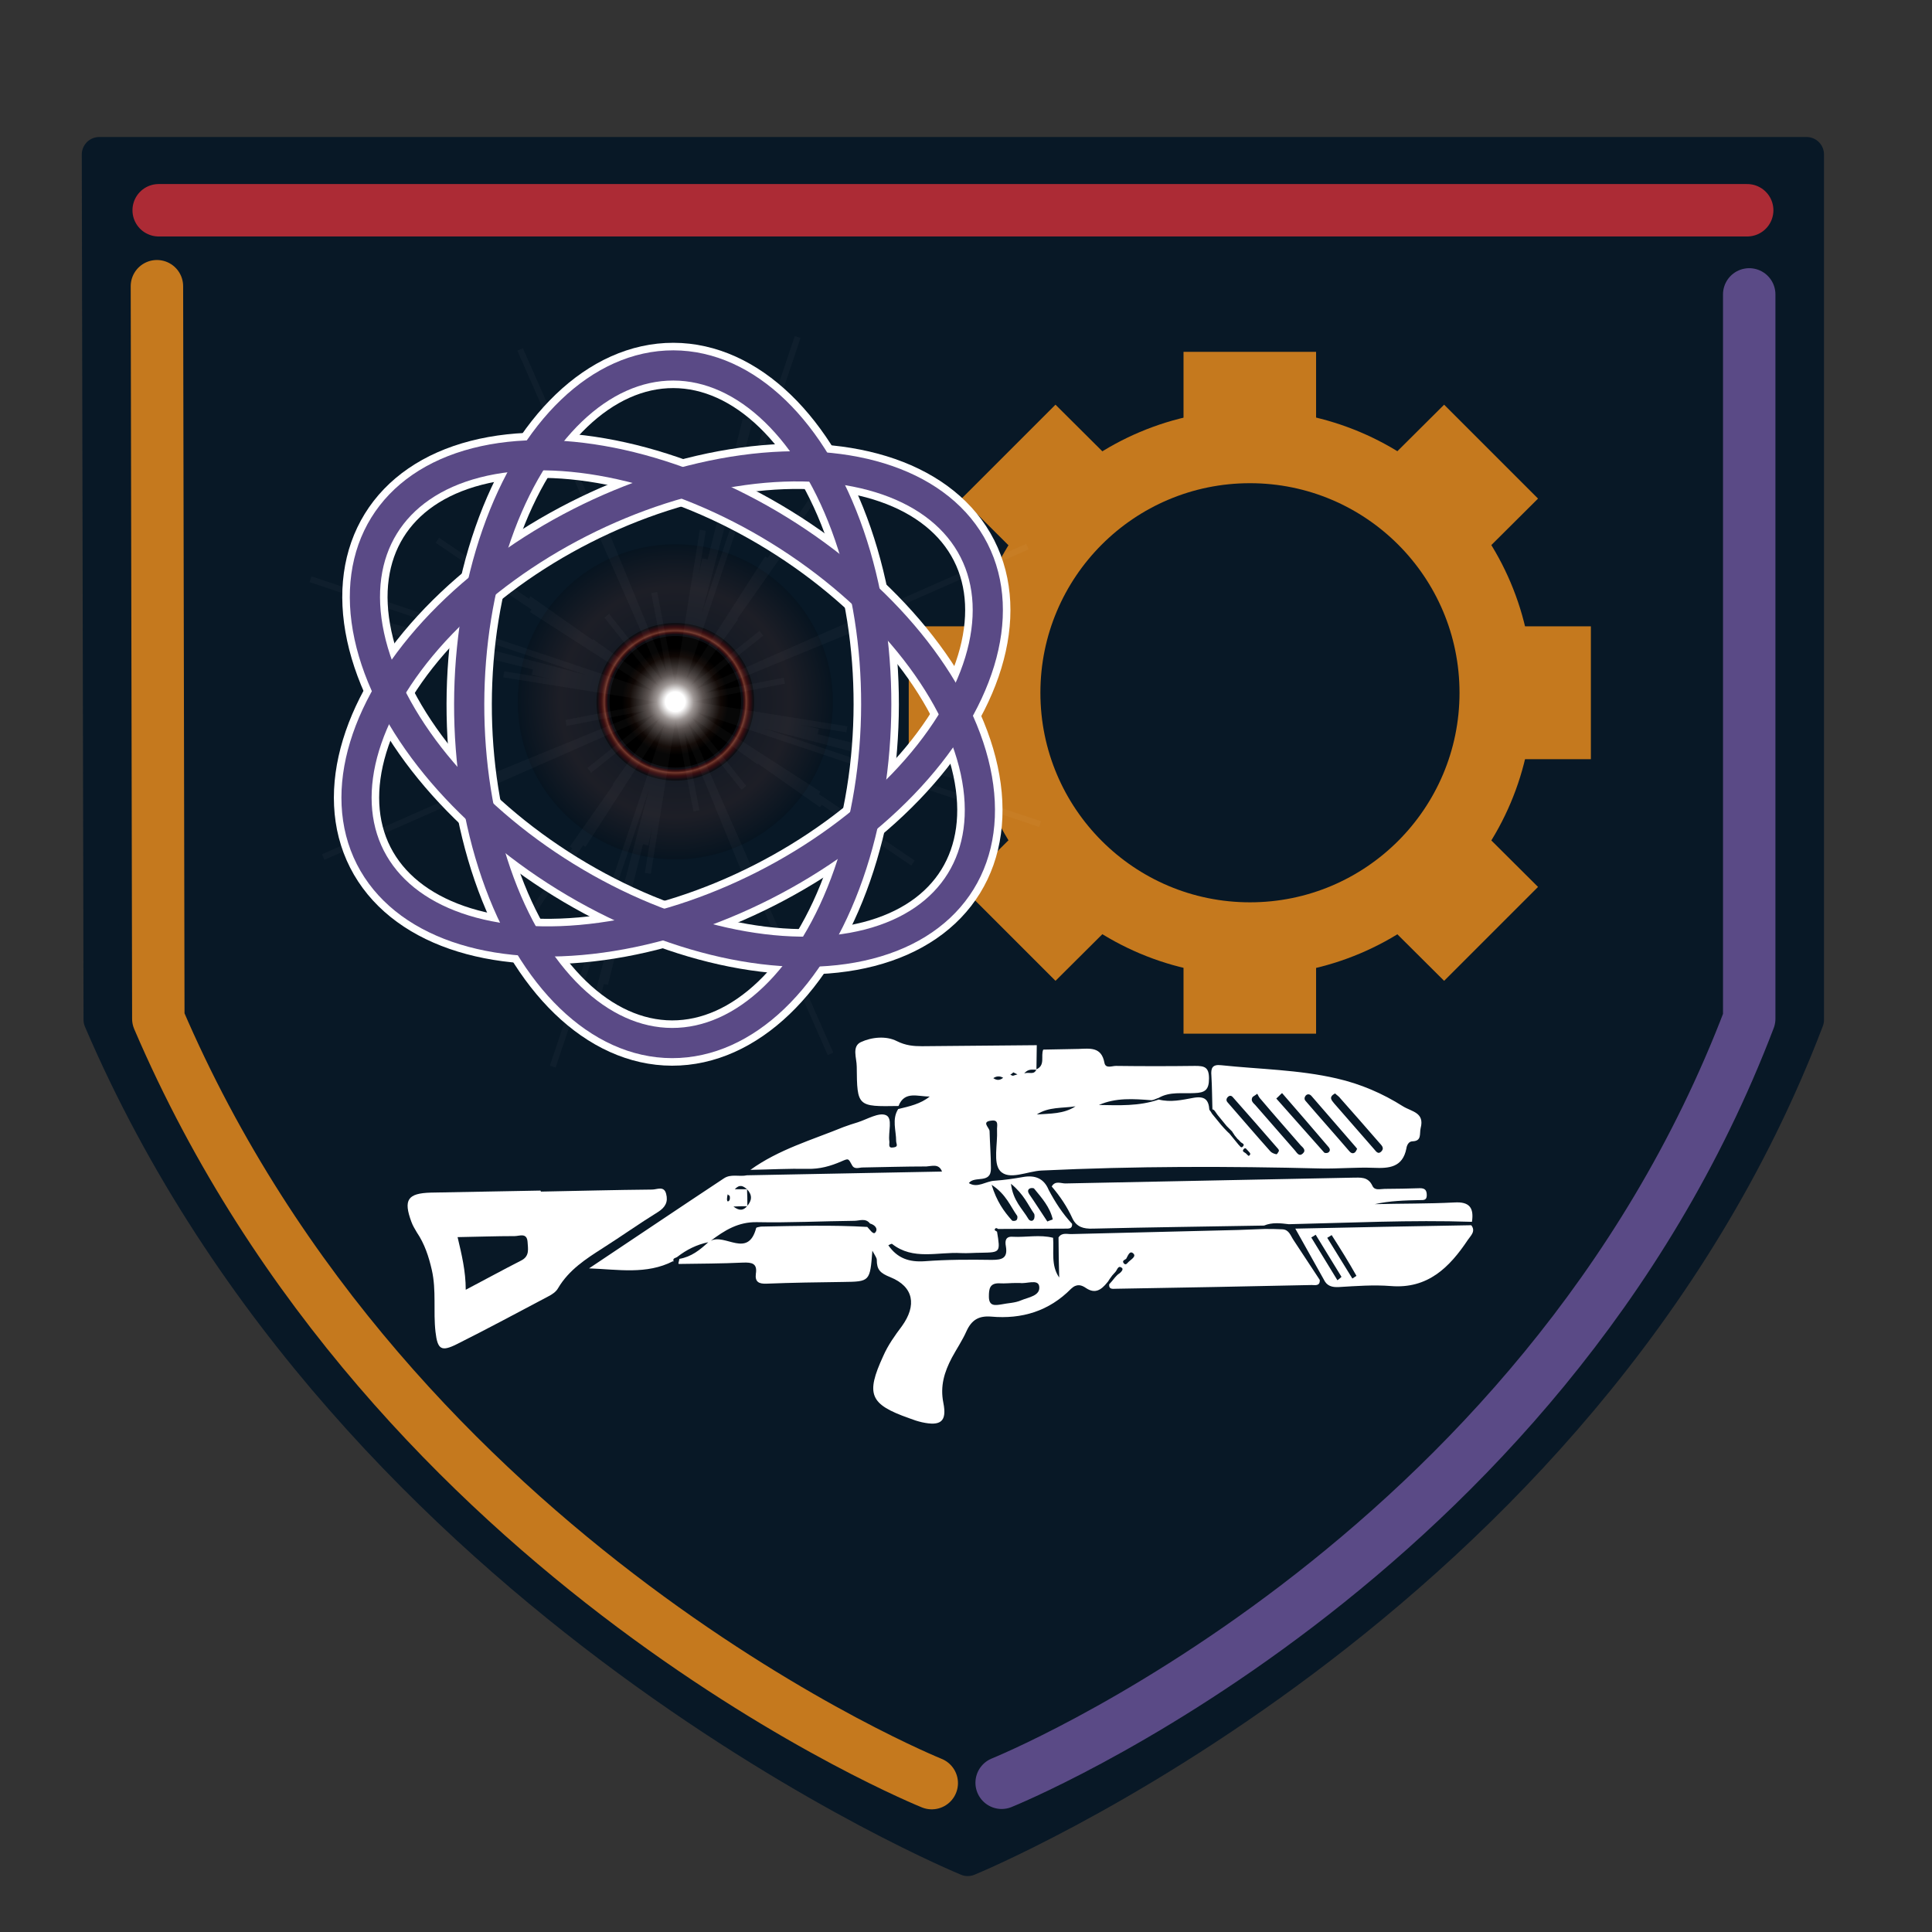 <?xml version="1.0" encoding="UTF-8" standalone="no"?>
<!-- Generator: Adobe Illustrator 23.0.3, SVG Export Plug-In . SVG Version: 6.00 Build 0)  -->

<svg
   xmlns:osb="http://www.openswatchbook.org/uri/2009/osb"
   xmlns:dc="http://purl.org/dc/elements/1.1/"
   xmlns:cc="http://creativecommons.org/ns#"
   xmlns:rdf="http://www.w3.org/1999/02/22-rdf-syntax-ns#"
   xmlns:svg="http://www.w3.org/2000/svg"
   xmlns="http://www.w3.org/2000/svg"
   xmlns:sodipodi="http://sodipodi.sourceforge.net/DTD/sodipodi-0.dtd"
   xmlns:inkscape="http://www.inkscape.org/namespaces/inkscape"
   version="1.1"
   x="0px"
   y="0px"
   viewBox="0 0 552.8 552.8"
   style="enable-background:new 0 0 552.8 552.8;"
   xml:space="preserve"
   id="svg4788"
   inkscape:version="0.91 r13725"
   sodipodi:docname="explorer.svg"
   inkscape:export-filename="E:\Sites\mass-effect\masseffect-5e\assets\images\classes\explorer.png"
   inkscape:export-xdpi="120.53"
   inkscape:export-ydpi="120.53"><rect x="0" y="0" width="552.8" height="552.8" fill="#333333" stroke="none"/><defs
     id="defs4935"><linearGradient
       id="linearGradient6908"
       osb:paint="solid"><stop
         style="stop-color:#000000;stop-opacity:1;"
         offset="0"
         id="stop6910" /></linearGradient></defs><sodipodi:namedview
     pagecolor="#ffffff"
     bordercolor="#666666"
     borderopacity="1"
     objecttolerance="10"
     gridtolerance="10"
     guidetolerance="10"
     inkscape:pageopacity="0"
     inkscape:pageshadow="2"
     inkscape:window-width="2560"
     inkscape:window-height="1377"
     id="namedview4933"
     showgrid="false"
     inkscape:zoom="1.28"
     inkscape:cx="193.55339"
     inkscape:cy="256.56721"
     inkscape:window-x="-8"
     inkscape:window-y="-8"
     inkscape:window-maximized="1"
     inkscape:current-layer="svg4788" /><style
     type="text/css"
     id="style4790">
	
		.st0{fill-rule:evenodd;clip-rule:evenodd;fill:#081826;stroke:#081826;stroke-width:10;stroke-linecap:round;stroke-linejoin:round;}
	.st1{fill:none;stroke:#C5791E;stroke-width:15;stroke-linecap:round;stroke-linejoin:round;}
	.st2{fill:none;stroke:#5A4A86;stroke-width:15;stroke-linecap:round;stroke-linejoin:round;}
	.st3{fill:#C5791E;}
	.st4{fill:#081826;}
	.st5{fill:none;}
	.st6{opacity:0.15;fill:url(#SVGID_1_);}
	.st7{opacity:0.5;fill:url(#SVGID_2_);}
	.st8{fill:url(#SVGID_3_);}
	.st9{opacity:3.000000e-02;fill:none;stroke:#FFFFFF;stroke-width:2;stroke-miterlimit:10;}
	.st10{fill:none;stroke:#FFFFFF;stroke-width:15;stroke-miterlimit:10;}
	.st11{fill:none;stroke:#5A4A86;stroke-width:10;stroke-miterlimit:10;}
</style><g
     id="bg"
     inkscape:version="0.91 r13725"
     sodipodi:docname="adept.svg"><sodipodi:namedview
       bordercolor="#666666"
       borderopacity="1.0"
       id="base"
       inkscape:current-layer="layer1"
       inkscape:cx="-129.55511"
       inkscape:cy="304.64766"
       inkscape:document-units="px"
       inkscape:pageopacity="0.0"
       inkscape:pageshadow="2"
       inkscape:window-height="1017"
       inkscape:window-maximized="1"
       inkscape:window-width="1920"
       inkscape:window-x="-8"
       inkscape:window-y="-8"
       inkscape:zoom="0.98994949"
       pagecolor="#ffffff"
       showgrid="true"
       showguides="false"><inkscape:grid
         id="grid4169"
         type="xygrid" /></sodipodi:namedview><path
       id="path4236"
       inkscape:connector-curvature="0"
       inkscape:export-xdpi="240"
       inkscape:export-ydpi="240"
       sodipodi:nodetypes="cccccc"
       class="st0"
       d="   M28.4,44.2h488.5v247.6c-64,168-240,240-240,240s-176-72-248-240L28.4,44.2z" /><path
       id="path4236-2_3_"
       inkscape:connector-curvature="0"
       sodipodi:nodetypes="ccc"
       class="st1"
       d="m 266.6,510.2 c 0,0 -154.2,-62.1 -221.3,-218.7 L 44.9,81.894"
       style="fill:none;stroke:#c5791e;stroke-width:15;stroke-linecap:round;stroke-linejoin:round" /><path
       id="path4236-2_1_"
       inkscape:connector-curvature="0"
       sodipodi:nodetypes="ccc"
       class="st2"
       d="m 500.5,84.237 0,207.262 C 440.8,448 286.6,510.1 286.6,510.1"
       style="fill:none;stroke:#5a4a86;stroke-width:15;stroke-linecap:round;stroke-linejoin:round" /></g><g
     id="Layer_2"
     transform="matrix(0.864,0,0,0.864,38.4,10.643)"><g
       id="g4799"><circle
         id="path8598_1_"
         class="st3"
         cx="369.5"
         cy="217.1"
         r="93.7"
         style="fill:#c5791e" /><polyline
         class="st3"
         points="347.5,133.6 347.5,104.2 391.4,104.2 391.4,133.6   "
         id="polyline4802"
         style="fill:#c5791e" /><circle
         id="path8598_2_"
         class="st4"
         cx="369.5"
         cy="217.1"
         r="69.4"
         style="fill:#081826" /><polyline
         class="st3"
         points="391.4,300.6 391.4,330 347.5,330 347.5,300.6   "
         id="polyline4805"
         style="fill:#c5791e" /><polyline
         class="st3"
         points="452.9,195.1 482.4,195.1 482.4,239.1 452.9,239.1   "
         id="polyline4807"
         style="fill:#c5791e" /><polyline
         class="st3"
         points="286,239.1 256.5,239.1 256.5,195.1 286,195.1   "
         id="polyline4809"
         style="fill:#c5791e" /><polyline
         class="st3"
         points="294.9,173.6 274,152.8 305.1,121.7 326,142.5   "
         id="polyline4811"
         style="fill:#c5791e" /><polyline
         class="st3"
         points="444,260.6 464.9,281.4 433.8,312.5 412.9,291.7   "
         id="polyline4813"
         style="fill:#c5791e" /><polyline
         class="st3"
         points="412.9,142.5 433.8,121.7 464.9,152.8 444,173.6   "
         id="polyline4815"
         style="fill:#c5791e" /><polyline
         class="st3"
         points="326,291.7 305.1,312.5 274,281.4 294.9,260.6   "
         id="polyline4817"
         style="fill:#c5791e" /></g></g><g
     id="Layer_3"
     transform="matrix(0.864,0,0,0.864,38.4,10.643)"><g
       id="g4820"><g
         id="g4822"><line
           class="st5"
           x1="179.2"
           y1="220.1"
           x2="205.2"
           y2="217.6"
           id="line4824"
           style="fill:none" /><circle
           class="st5"
           cx="179.2"
           cy="220.1"
           r="21.8"
           id="circle4826"
           style="fill:none" /><circle
           class="st5"
           cx="179.2"
           cy="220.1"
           r="26.1"
           id="circle4828"
           style="fill:none" /><polyline
           class="st5"
           points="179.2,220.1 284.4,247.9 179.2,220.1 74,192.2 179.2,220.1 151.4,325.3 179.2,220.1 207,114.9      179.2,220.1 226.5,230 179.2,220.1 131.9,210.2 179.2,220.1 169.3,267.4 179.2,220.1 189.1,172.8 179.2,220.1 215.3,213.1      179.2,220.1 143,227.1 179.2,220.1 186.2,256.2 179.2,220.1 172.2,183.9 179.2,220.1 201.9,248.6 179.2,220.1 156.5,191.6      179.2,220.1 150.7,242.8 179.2,220.1 207.7,197.4 179.2,220.1 272.7,243.4 179.2,220.1 85.7,196.8 179.2,220.1 155.9,313.6      179.2,220.1 202.5,126.6 179.2,220.1 300,260.6 179.2,220.1 58.4,179.5 179.2,220.1 138.6,340.9 179.2,220.1 219.7,99.3      179.2,220.1 207,240 179.2,220.1 151.4,200.2 179.2,220.1 159.3,247.9 179.2,220.1 199.1,192.3 179.2,220.1 241.3,261.6      179.2,220.1 117,178.6 179.2,220.1 137.7,282.2 179.2,220.1 220.7,157.9 179.2,220.1 227.7,254.2 179.2,220.1 130.7,186      179.2,220.1 145.1,268.6 179.2,220.1 213.3,171.6 179.2,220.1 245.1,193 179.2,220.1 113.3,247.1 179.2,220.1 206.2,286      179.2,220.1 152.1,154.2 179.2,220.1 257.9,273.5 179.2,220.1 100.4,166.6 179.2,220.1 125.7,298.8 179.2,220.1 232.6,141.3      179.2,220.1 295.8,168.7 179.2,220.1 62.6,271.5 179.2,220.1 230.6,336.7 179.2,220.1 127.8,103.4 179.2,220.1 236,229.2      179.2,220.1 122.4,211 179.2,220.1 170.1,276.9 179.2,220.1 188.3,163.3 179.2,220.1 185.4,217.6 179.2,220.1 173,222.6      179.2,220.1 181.7,226.3 179.2,220.1 176.7,213.9 179.2,220.1 226.7,250.7 179.2,220.1 131.6,189.5 179.2,220.1 148.6,267.6      179.2,220.1 209.8,172.5    "
           id="polyline4830"
           style="fill:none" /><radialGradient
           id="SVGID_1_"
           cx="179.185"
           cy="220.081"
           r="52.224"
           gradientUnits="userSpaceOnUse"><stop
             offset="0"
             style="stop-color:#000000"
             id="stop4833" /><stop
             offset="0.73"
             style="stop-color:#93432A"
             id="stop4835" /><stop
             offset="1"
             style="stop-color:#000000"
             id="stop4837" /></radialGradient><circle
           class="st6"
           cx="179.2"
           cy="220.1"
           r="52.2"
           id="circle4839"
           style="opacity:0.15;fill:url(#SVGID_1_)" /><radialGradient
           id="SVGID_2_"
           cx="179.185"
           cy="220.081"
           r="26.112"
           gradientUnits="userSpaceOnUse"><stop
             offset="0.15"
             style="stop-color:#FFFFFF"
             id="stop4842" /><stop
             offset="0.213"
             style="stop-color:#D7C0BE"
             id="stop4844" /><stop
             offset="0.293"
             style="stop-color:#B68A8A"
             id="stop4846" /><stop
             offset="0.362"
             style="stop-color:#A16A6B"
             id="stop4848" /><stop
             offset="0.417"
             style="stop-color:#95585B"
             id="stop4850" /><stop
             offset="0.45"
             style="stop-color:#915155"
             id="stop4852" /><stop
             offset="0.544"
             style="stop-color:#78312E"
             id="stop4854" /><stop
             offset="0.647"
             style="stop-color:#5C0E05"
             id="stop4856" /><stop
             offset="0.736"
             style="stop-color:#410000"
             id="stop4858" /><stop
             offset="0.807"
             style="stop-color:#200000"
             id="stop4860" /><stop
             offset="0.85"
             style="stop-color:#000000"
             id="stop4862" /><stop
             offset="0.856"
             style="stop-color:#120000"
             id="stop4864" /><stop
             offset="0.862"
             style="stop-color:#300000"
             id="stop4866" /><stop
             offset="0.869"
             style="stop-color:#470000"
             id="stop4868" /><stop
             offset="0.875"
             style="stop-color:#5C0000"
             id="stop4870" /><stop
             offset="0.881"
             style="stop-color:#751400"
             id="stop4872" /><stop
             offset="0.888"
             style="stop-color:#912A15"
             id="stop4874" /><stop
             offset="0.894"
             style="stop-color:#B44126"
             id="stop4876" /><stop
             offset="0.9"
             style="stop-color:#D65836"
             id="stop4878" /><stop
             offset="0.906"
             style="stop-color:#BD472B"
             id="stop4880" /><stop
             offset="0.916"
             style="stop-color:#9D311B"
             id="stop4882" /><stop
             offset="0.926"
             style="stop-color:#801D09"
             id="stop4884" /><stop
             offset="0.937"
             style="stop-color:#690900"
             id="stop4886" /><stop
             offset="0.948"
             style="stop-color:#530000"
             id="stop4888" /><stop
             offset="0.959"
             style="stop-color:#410000"
             id="stop4890" /><stop
             offset="0.971"
             style="stop-color:#290000"
             id="stop4892" /><stop
             offset="0.984"
             style="stop-color:#0F0000"
             id="stop4894" /><stop
             offset="1"
             style="stop-color:#000000"
             id="stop4896" /></radialGradient><circle
           class="st7"
           cx="179.2"
           cy="220.1"
           r="26.1"
           id="circle4898"
           style="opacity:0.5;fill:url(#SVGID_2_)" /><radialGradient
           id="SVGID_3_"
           cx="179.185"
           cy="220.081"
           r="21.76"
           gradientUnits="userSpaceOnUse"><stop
             offset="0.15"
             style="stop-color:#FFFFFF"
             id="stop4901" /><stop
             offset="0.282"
             style="stop-color:#9C9593"
             id="stop4903" /><stop
             offset="0.425"
             style="stop-color:#5A5250"
             id="stop4905" /><stop
             offset="0.564"
             style="stop-color:#302A28"
             id="stop4907" /><stop
             offset="0.694"
             style="stop-color:#0F0704"
             id="stop4909" /><stop
             offset="0.813"
             style="stop-color:#000000"
             id="stop4911" /><stop
             offset="0.919"
             style="stop-color:#000000"
             id="stop4913" /><stop
             offset="1"
             style="stop-color:#000000"
             id="stop4915" /></radialGradient><circle
           class="st8"
           cx="179.2"
           cy="220.1"
           r="21.8"
           id="circle4917"
           style="fill:url(#SVGID_3_)" /><polyline
           class="st9"
           points="179.2,220.1 284.4,247.9 179.2,220.1 74,192.2 179.2,220.1 151.4,325.3 179.2,220.1 207,114.9      179.2,220.1 226.5,230 179.2,220.1 131.9,210.2 179.2,220.1 169.3,267.4 179.2,220.1 189.1,172.8 179.2,220.1 215.3,213.1      179.2,220.1 143,227.1 179.2,220.1 186.2,256.2 179.2,220.1 172.2,183.9 179.2,220.1 201.9,248.6 179.2,220.1 156.5,191.6      179.2,220.1 150.7,242.8 179.2,220.1 207.7,197.4 179.2,220.1 272.7,243.4 179.2,220.1 85.7,196.8 179.2,220.1 155.9,313.6      179.2,220.1 202.5,126.6 179.2,220.1 300,260.6 179.2,220.1 58.4,179.5 179.2,220.1 138.6,340.9 179.2,220.1 219.7,99.3      179.2,220.1 207,240 179.2,220.1 151.4,200.2 179.2,220.1 159.3,247.9 179.2,220.1 199.1,192.3 179.2,220.1 241.3,261.6      179.2,220.1 117,178.6 179.2,220.1 137.7,282.2 179.2,220.1 220.7,157.9 179.2,220.1 227.7,254.2 179.2,220.1 130.7,186      179.2,220.1 145.1,268.6 179.2,220.1 213.3,171.6 179.2,220.1 245.1,193 179.2,220.1 113.3,247.1 179.2,220.1 206.2,286      179.2,220.1 152.1,154.2 179.2,220.1 257.9,273.5 179.2,220.1 100.4,166.6 179.2,220.1 125.7,298.8 179.2,220.1 232.6,141.3      179.2,220.1 295.8,168.7 179.2,220.1 62.6,271.5 179.2,220.1 230.6,336.7 179.2,220.1 127.8,103.4 179.2,220.1 236,229.2      179.2,220.1 122.4,211 179.2,220.1 170.1,276.9 179.2,220.1 188.3,163.3 179.2,220.1 185.4,217.6 179.2,220.1 173,222.6      179.2,220.1 181.7,226.3 179.2,220.1 176.7,213.9 179.2,220.1 226.7,250.7 179.2,220.1 131.6,189.5 179.2,220.1 148.6,267.6      179.2,220.1 209.8,172.5    "
           id="polyline4919" /></g><ellipse
         transform="matrix(0.525,-0.851,0.851,0.525,-103.276,256.469)"
         class="st10"
         cx="178.3"
         cy="220.8"
         rx="67.4"
         ry="112.2"
         id="ellipse4921"
         style="fill:none;stroke:#ffffff;stroke-width:15;stroke-miterlimit:10" /><ellipse
         transform="matrix(0.002,-1,1,0.002,-42.821,398.762)"
         class="st10"
         cx="178.3"
         cy="220.8"
         rx="112.2"
         ry="67.4"
         id="ellipse4923"
         style="fill:none;stroke:#ffffff;stroke-width:15;stroke-miterlimit:10" /><ellipse
         transform="matrix(0.891,-0.453,0.453,0.891,-80.734,104.824)"
         class="st10"
         cx="178.3"
         cy="220.8"
         rx="112.2"
         ry="67.4"
         id="ellipse4925"
         style="fill:none;stroke:#ffffff;stroke-width:15;stroke-miterlimit:10" /><ellipse
         transform="matrix(0.525,-0.851,0.851,0.525,-103.276,256.469)"
         class="st11"
         cx="178.3"
         cy="220.8"
         rx="67.4"
         ry="112.2"
         id="ellipse4927"
         style="fill:none;stroke:#5a4a86;stroke-width:10;stroke-miterlimit:10" /><ellipse
         transform="matrix(0.002,-1,1,0.002,-42.821,398.762)"
         class="st11"
         cx="178.3"
         cy="220.8"
         rx="112.2"
         ry="67.4"
         id="ellipse4929"
         style="fill:none;stroke:#5a4a86;stroke-width:10;stroke-miterlimit:10" /><ellipse
         transform="matrix(0.891,-0.453,0.453,0.891,-80.734,104.824)"
         class="st11"
         cx="178.3"
         cy="220.8"
         rx="112.2"
         ry="67.4"
         id="ellipse4931"
         style="fill:none;stroke:#5a4a86;stroke-width:10;stroke-miterlimit:10" /></g></g><g
     transform="matrix(0.972,0,0,0.972,-7.581,-11.109)"
     id="Layer_2-7"
     style="fill:#ffffff;fill-opacity:1;stroke:none"><g
       id="g6264"
       style="fill:#ffffff;fill-opacity:1;stroke:none"><path
         inkscape:connector-curvature="0"
         class="st10"
         d="m 364.7,338 c -0.1,-3.3 -0.1,-6.6 -0.3,-9.9 -0.2,-2.3 0.3,-3.4 2.9,-3.1 11.3,1.2 22.8,1.3 34,3.9 7,1.6 13.5,4.4 19.5,8.2 2.6,1.6 6.4,1.8 5.2,6.4 -0.4,1.7 0.4,3.8 -2.4,3.9 -1.2,0 -1.7,1.3 -1.8,2.1 -1.1,5.6 -5.1,5.9 -9.7,5.7 -5.1,-0.2 -10.3,0.3 -15.4,0.2 -27.4,-0.7 -54.8,-0.7 -82.3,0.6 -4.2,0.2 -9.6,3 -12.2,0.1 -2.1,-2.4 -0.7,-7.9 -0.9,-12 -0.1,-1.1 0.7,-3.1 -1.6,-2.8 -3.2,0.3 -0.6,2.1 -0.6,3.1 0.1,3.6 0.4,7.3 0.4,10.9 0.1,4.8 -4.8,2.1 -6.5,4.4 2.6,1.6 5,-0.6 7.6,-0.7 2.8,-0.2 5.6,-0.6 8.4,-1.1 3.5,-0.6 6.1,0.4 7.5,3.8 1.9,3.6 4.1,7 6.9,10 0.1,1.5 -1,1.4 -2,1.4 -6.6,0 -13.2,0.1 -19.8,0.1 -0.5,-0.4 -0.9,-0.3 -1,0.3 0,0.1 0.4,0.3 0.7,0.5 1,6.1 1,6.1 -4.7,6.2 -2,0 -4,0.2 -5.9,0.1 -6.8,-0.4 -14.1,2.2 -20.3,-2.7 -0.2,-0.1 -0.7,0.2 -1.1,0.4 2.7,3.9 6.2,5 10.7,4.7 6.6,-0.5 13.2,-0.5 19.8,-0.4 3,0 4.7,-0.5 4.1,-4 -0.3,-1.6 -0.1,-3 2.1,-2.8 3.9,0.2 7.9,-0.7 11.8,0.3 0.3,4 -0.7,8.1 1.8,11.7 -0.1,-3.9 -0.2,-7.9 -0.2,-11.8 1,-1.6 2.7,-0.9 4,-1 16.3,-0.4 32.6,-0.8 48.8,-1.2 2.6,-0.1 5.3,-0.2 7.9,-0.3 1.7,0 3.5,0 5.2,0.1 2,0.1 2.4,1.9 3.3,3.2 2.6,3.9 5.1,7.8 7.7,11.7 0.1,1.9 -1.4,1.5 -2.4,1.5 -19.2,0.4 -38.4,0.8 -57.6,1.1 -0.9,0 -2.1,0.3 -2,-1.3 0.3,-0.3 0.5,-0.6 0.8,-0.9 0.3,-0.4 0.6,-0.7 0.9,-1.1 0.3,-0.3 0.6,-0.7 1,-1 0.7,-0.4 1.6,-1.4 1.1,-1.8 -1.2,-1 -1.4,0.6 -2,1.2 -0.3,0.3 -0.6,0.7 -0.9,1 -0.3,0.4 -0.5,0.7 -0.8,1.1 -0.2,0.3 -0.4,0.7 -0.7,1 -1.7,2.1 -3.5,3.4 -6.2,1.6 -1.3,-0.9 -2.7,-1.4 -4.4,0.2 -6.5,6.6 -14.5,9 -23.5,8.2 -3.7,-0.3 -5.8,1 -7.3,4.3 -1.2,2.7 -2.9,5.2 -4.3,7.8 -2.2,4.2 -3.5,8.3 -2.5,13.3 1.1,5.5 -0.8,6.9 -6.3,5.7 -1.3,-0.3 -2.5,-0.7 -3.8,-1.2 -11.6,-4.1 -12.8,-7 -7.6,-18.3 1.4,-3.2 3.4,-6 5.5,-8.8 4.4,-6.1 3.5,-11.6 -3.4,-14.4 -3,-1.2 -4,-2.2 -4,-5.1 0,-0.6 -0.5,-1.2 -1.3,-2.7 -0.7,9.1 -0.7,9.1 -8.7,9.2 -7.5,0.1 -14.9,0.2 -22.4,0.5 -2.3,0.1 -3.5,-0.5 -3.2,-2.9 0.5,-3.1 -1.2,-3.4 -3.8,-3.3 -6.3,0.3 -12.6,0.3 -18.9,0.4 0,0 -0.1,-0.2 -0.1,-0.2 0.1,-0.4 0.2,-0.9 0.3,-1.3 3.5,-0.6 6,-2.6 8.5,-4.9 -3.4,0.7 -6.4,2.2 -9.1,4.3 -0.5,0.4 -1.5,0.3 -1.1,1.4 l -0.2,-0.1 c -7.8,4 -16.2,2.4 -24.7,2.1 13.2,-8.8 26.4,-17.7 39.7,-26.5 2.1,-1.4 4.5,-0.4 6.8,-0.9 19.1,-0.4 38.3,-0.7 57.4,-1.1 -0.9,-2.4 -2.9,-1.6 -4.6,-1.5 -6.3,0 -12.6,0.2 -18.8,0.3 -1,0 -2.4,0.7 -3.1,-0.7 -1.1,-2 -1,-2 -3.1,-1.1 -3.2,1.4 -6.4,2.3 -10,2.2 -5.6,-0.1 -11.2,0.2 -16.8,0.3 8.3,-6 18.1,-8.8 27.4,-12.6 1.4,-0.5 2.8,-1 4.2,-1.4 2.8,-0.9 6.2,-3 8.3,-2.1 2.1,0.9 0.6,5 1,7.7 0.1,0.8 -0.5,2.1 1.2,1.8 1.6,-0.2 0.8,-1 0.8,-1.9 0,-3.1 -1.3,-6.4 0.6,-9.4 3.3,-0.8 6.6,-1.5 9.3,-3.7 -3.4,0.1 -7.4,-1.8 -9.2,2.8 -12.1,0.2 -12.2,0.2 -12.3,-11.6 0,-2.5 -1.5,-5.9 1.2,-7.2 3.2,-1.5 7.5,-1.9 10.6,-0.3 2.6,1.3 4.9,1.5 7.4,1.5 11.3,-0.1 22.5,-0.2 33.8,-0.3 0,2.4 -0.1,4.8 -0.1,7.2 -1.1,0.1 -2.3,-0.4 -3.6,1.1 1.5,-0.5 2.9,0.6 3.6,-1.2 2.7,-1.2 1.2,-3.9 2,-5.8 3.5,-0.1 7,-0.1 10.4,-0.2 3.3,-0.1 6.7,-0.7 7.6,4 0.3,1.9 2.2,1 3.4,1 7.8,0.1 15.5,0.1 23.3,0 2.7,0 4.1,0.3 4.1,3.7 0,3.4 -1.2,4.2 -4.3,4.3 -3.5,0.2 -7.2,-0.5 -10.5,1.4 -0.7,0.2 -1.5,0.7 -2.2,0.7 -5.2,-0.4 -10.4,-0.8 -15.4,1.4 5.9,0.1 11.8,0.4 17.6,-1.6 3.5,0.9 6.9,0.1 10.2,-0.5 3.4,-0.6 4.5,0.6 4.7,3.5 0.3,0.4 0.6,0.8 0.8,1.2 0.3,0.4 0.6,0.7 0.9,1.1 0.6,0.7 1.2,1.5 1.8,2.2 0.3,0.3 0.5,0.6 0.8,0.9 0.5,0.5 1,1.1 1.6,1.6 0.3,0.4 0.6,0.7 0.9,1.1 0.3,0.4 0.6,0.7 0.9,1.1 0.3,0.4 0.6,0.7 0.9,1.1 0.4,0.3 0.7,1.2 1.3,0.5 0.6,-0.7 -0.2,-0.9 -0.6,-1.2 -0.3,-0.3 -0.6,-0.7 -1,-1 -0.3,-0.4 -0.6,-0.7 -0.9,-1.1 -0.2,-0.4 -0.5,-0.7 -0.7,-1.1 -0.5,-0.5 -1.1,-1.1 -1.6,-1.6 -0.3,-0.4 -0.6,-0.7 -0.9,-1.1 -0.6,-0.7 -1.2,-1.5 -1.8,-2.2 -0.2,-0.3 -0.5,-0.7 -0.7,-1 -0.3,-0.4 -0.5,-0.6 -0.8,-0.6 z m 9.8,12.9 c 0.3,0.3 0.8,0.8 0.9,0.8 0.9,-0.6 0.2,-1 -0.2,-1.5 -0.4,-0.3 -0.7,-1.2 -1.3,-0.5 -0.6,0.7 0.2,0.9 0.6,1.2 z m -34.5,32 c 0.7,-0.7 2.4,-1.6 1.4,-2.5 -1.1,-1 -1.6,0.8 -2.1,1.6 -0.4,0.3 -1.3,0.5 -0.7,1.3 0.6,0.7 1,0 1.4,-0.4 z M 227.7,361.5 c -1.1,-0.9 -2.1,-1.6 -3.6,0 1.4,0 2.6,0 3.6,0 0.1,1.6 0.1,3.3 0.1,5 -1.2,0 -2.4,0 -4.1,0.1 1.8,1.4 3,1.1 4,-0.1 1.5,-1.7 1.6,-3.3 0,-5 z m 35.4,11.1 c 0.7,0.7 1.7,2.3 2.3,1.7 1,-1.1 0,-2.3 -1.5,-2.7 -1.3,-1.7 -3.1,-0.8 -4.6,-0.8 -9.6,0.1 -19.2,0.6 -28.7,0.4 -5.5,-0.1 -9.5,2.4 -13.6,5.5 4.2,-2.3 11,5.3 13.4,-3.8 0.1,-0.2 0.9,-0.3 1.4,-0.4 10.4,-0.2 20.9,-0.5 31.3,0.1 z m 43.8,16.5 c -1.6,0 -3.3,0.2 -4.9,0.1 -2.9,-0.1 -3.1,1.7 -3.1,3.9 0,2.9 1.8,2.6 3.7,2.3 1.9,-0.4 4,-0.4 5.8,-1.2 2.1,-0.9 5.8,-1.3 5.3,-4.2 -0.4,-2.1 -3.7,-0.6 -5.7,-0.9 -0.5,0 -0.8,0 -1.1,0 z m 71,-55.7 c -0.9,0.7 -1.4,0.8 -1.5,1.2 -0.4,0.9 0.3,1.5 0.9,2.1 3.9,4.5 7.8,8.9 11.7,13.4 0.6,0.7 1.2,1.9 2.3,0.9 1.1,-1 0,-1.8 -0.6,-2.4 -3.9,-4.5 -7.8,-8.9 -11.6,-13.4 -0.6,-0.6 -0.9,-1.2 -1.2,-1.8 z m 29.4,16.2 c -0.2,-0.2 -0.3,-0.4 -0.4,-0.5 -4.3,-5 -8.7,-10 -13,-15 -0.4,-0.5 -1.1,-0.8 -1.7,-0.2 -0.5,0.6 -0.5,1.2 0,1.7 4.2,4.9 8.5,9.7 12.7,14.6 0.4,0.5 1,1 1.7,0.5 0.4,-0.3 0.5,-0.8 0.7,-1.1 z m -22.1,-16.4 c -0.6,0.5 -1.1,1.1 -1.7,1.6 4.7,5.3 9.4,10.6 14.1,15.9 0.2,0.2 0.9,0.2 1.2,0 0.6,-0.4 0.6,-1 0.1,-1.6 -4.5,-5.3 -9.1,-10.6 -13.7,-15.9 z m -0.9,17 c -0.1,-0.2 -0.1,-0.4 -0.2,-0.5 -4.4,-5.1 -8.9,-10.2 -13.4,-15.3 -0.5,-0.6 -1.1,-0.5 -1.6,0.1 -0.5,0.7 -0.2,1.2 0.3,1.7 4.1,4.7 8.2,9.5 12.4,14.2 0.4,0.4 1.1,0.7 1.7,0.8 0.2,0.1 0.6,-0.6 0.8,-1 z m 16.5,-16.9 c -2,1.1 -1,2 -0.3,2.9 3.9,4.5 7.8,8.9 11.7,13.4 0.6,0.6 1.2,1.9 2.3,0.7 0.9,-1 -0.1,-1.8 -0.7,-2.5 -3.8,-4.4 -7.6,-8.7 -11.4,-13 -0.4,-0.6 -1.1,-1 -1.6,-1.5 z M 316.1,371 c 0.5,-0.2 1,-0.4 1.6,-0.6 -0.8,-3.6 -3.2,-6.3 -5.5,-9.1 -0.2,-0.2 -1,-0.2 -1.3,0 -0.7,0.4 -0.5,1.1 -0.1,1.7 1.8,2.6 3.5,5.3 5.3,8 z m -10.7,-11.1 c 0.6,5 3.4,7.4 5.1,10.3 0.3,0.6 1.2,0.9 1.6,0.2 0.3,-0.4 0.3,-1.4 0.1,-1.7 -1.8,-2.6 -3,-5.7 -6.8,-8.8 z m -5.7,0.3 c 1.5,4.9 3.6,7.8 6,10.5 0.2,0.2 1,0.2 1.3,-0.1 0.3,-0.2 0.4,-1 0.2,-1.3 -2,-2.8 -3.2,-6.3 -7.5,-9.1 z m 24.7,-23.1 c -3.9,0.6 -7.9,0.1 -11.4,2.4 3.9,-0.3 7.9,-0.1 11.4,-2.4 z m -24.2,-8.3 c 1,0.7 1.9,0.7 2.9,-0.1 -1,-0.6 -2,-0.5 -2.9,0.1 z m 5.9,-1.7 c -0.3,0.3 -0.6,0.5 -0.9,0.7 0.3,0.1 0.6,0.3 0.8,0.3 0.4,-0.1 0.8,-0.3 1.3,-0.4 -0.4,-0.2 -0.8,-0.4 -1.2,-0.6 z M 222,363 c -0.1,0.5 -0.2,1 -0.2,1.4 0,0.1 0,1.2 0.7,0.4 0.2,-0.3 0.2,-0.9 0.1,-1.3 0,-0.1 -0.3,-0.2 -0.6,-0.5 z"
         id="path6266"
         style="fill:#ffffff;fill-opacity:1;stroke:none;stroke-width:15;stroke-miterlimit:10" /><path
         inkscape:connector-curvature="0"
         class="st10"
         d="m 167,362.2 c 10.9,-0.2 21.9,-0.5 32.8,-0.6 1.4,0 3.5,-1.2 4.1,1.3 0.6,2.3 -0.2,3.9 -2.4,5.3 -5.5,3.4 -10.7,7.1 -16.2,10.6 -5,3.2 -10,6.4 -13.2,11.8 -0.6,1.1 -1.8,1.9 -3,2.5 -8.9,4.7 -17.8,9.5 -26.8,14 -4.6,2.3 -5.7,1.6 -6.3,-3.6 -0.7,-6.1 0.3,-12.2 -1.1,-18.3 -0.9,-3.9 -2.1,-7.6 -4.4,-11 -0.6,-1 -1.2,-2 -1.6,-3.1 -2.4,-6.5 -1.1,-8.4 5.7,-8.6 10.8,-0.2 21.5,-0.4 32.3,-0.6 0.1,0.1 0.1,0.2 0.1,0.3 z m -24.5,13.4 c 1.2,5.1 2.4,10 2.4,15.5 5.9,-3.1 11,-5.9 16.3,-8.6 2.6,-1.3 2,-3.5 1.9,-5.5 -0.2,-2.8 -2.4,-1.7 -3.8,-1.7 -5.4,0 -10.9,0.2 -16.8,0.3 z"
         id="path6268"
         style="fill:#ffffff;fill-opacity:1;stroke:none;stroke-width:15;stroke-miterlimit:10" /><path
         inkscape:connector-curvature="0"
         class="st10"
         d="m 317.4,360.7 c 1,-1.8 2.7,-0.9 4,-0.9 28.2,-0.6 56.3,-1.1 84.5,-1.7 2.3,0 4.6,-0.4 5.9,2.4 0.7,1.5 2.3,0.9 3.6,0.9 3.5,0 7,-0.1 10.4,-0.2 1.5,0 2,0.6 2,2.1 0,1.5 -1,1.4 -2,1.4 -4.4,0.1 -8.9,0.2 -13.3,1.2 7.8,-0.2 15.6,-0.1 23.4,-0.5 4.6,-0.3 5.8,1.7 5.2,5.7 -18,-0.6 -36,0.3 -53.9,0.7 -2.5,-0.3 -4.9,-0.6 -7.3,0.4 -16.8,0.3 -33.6,0.5 -50.4,0.9 -2.8,0.1 -4.8,-0.5 -6,-3 -1.6,-3.5 -3.7,-6.6 -6.1,-9.4 z"
         id="path6270"
         style="fill:#ffffff;fill-opacity:1;stroke:none;stroke-width:15;stroke-miterlimit:10" /><path
         inkscape:connector-curvature="0"
         class="st10"
         d="m 440.9,372.1 c 1.4,1.8 -0.2,3.1 -1,4.3 -5.4,8.1 -11.8,14.5 -22.7,13.6 -5.1,-0.4 -10.2,0 -15.3,0.3 -2,0.1 -3.5,-0.3 -4.4,-2.2 -2.7,-4.8 -5.4,-9.6 -8.4,-15 17.6,-0.4 34.7,-0.7 51.8,-1 z m -39.4,16.2 c 0.4,-0.3 0.8,-0.6 1.2,-1 -2.5,-4.1 -5.1,-8.3 -7.6,-12.4 -0.4,0.3 -0.8,0.5 -1.3,0.8 2.6,4.2 5.1,8.4 7.7,12.6 z M 399.8,375 c -0.4,0.3 -0.8,0.5 -1.3,0.8 2.5,4 4.9,8 7.4,12 0.4,-0.3 0.8,-0.5 1.2,-0.8 -2.3,-4.1 -4.8,-8.1 -7.3,-12 z"
         id="path6272"
         style="fill:#ffffff;fill-opacity:1;stroke:none;stroke-width:15;stroke-miterlimit:10" /></g></g><path
     id="path4236-2_1_-8"
     inkscape:connector-curvature="0"
     sodipodi:nodetypes="cc"
     class="st2"
     d="m 45.403,60.161 454.519,0"
     style="fill:none;stroke:#ac2b35;stroke-width:15;stroke-linecap:round;stroke-linejoin:round;stroke-opacity:1" /></svg>
